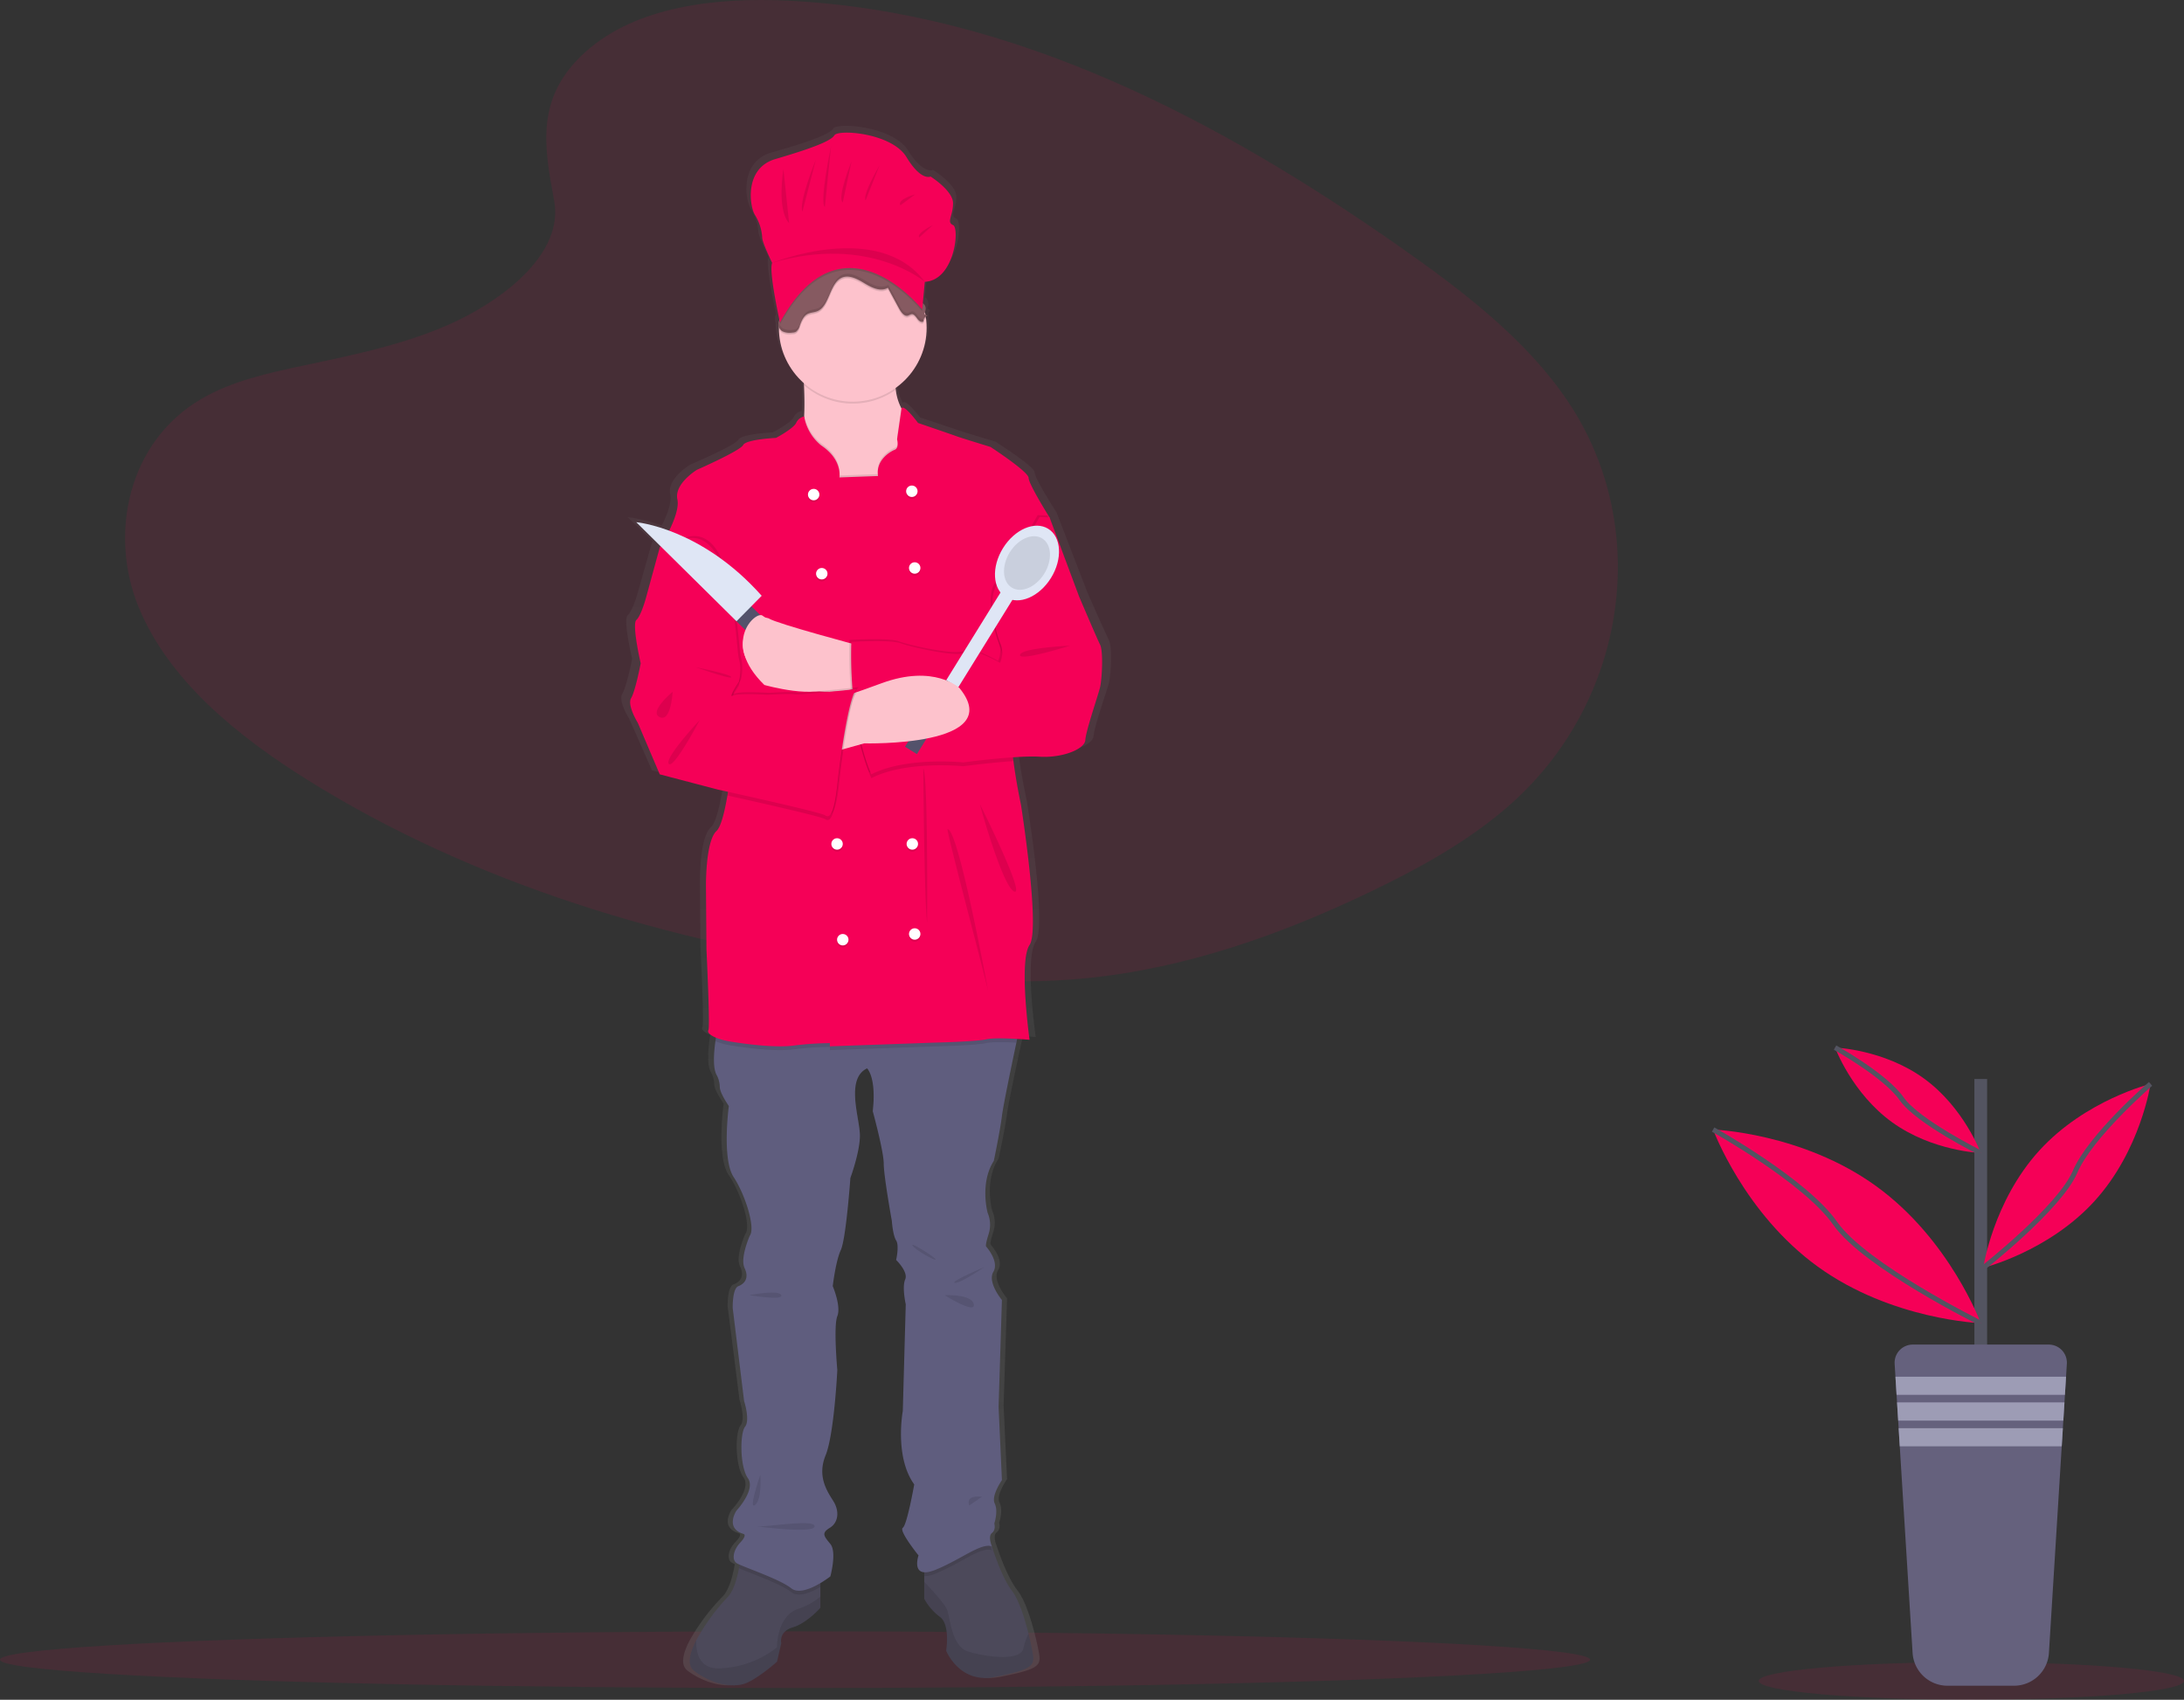 <svg data-name="Layer 1" xmlns="http://www.w3.org/2000/svg" width="890.069" height="692.728"><rect width="100%" height="100%" fill="#333333" stroke="none"/><defs><linearGradient id="a" x1="507.947" y1="790.481" x2="507.947" y2="154.92" gradientUnits="userSpaceOnUse"><stop offset="0" stop-color="gray" stop-opacity=".25"/><stop offset=".535" stop-color="gray" stop-opacity=".12"/><stop offset="1" stop-color="gray" stop-opacity=".1"/></linearGradient></defs><ellipse cx="324" cy="676.395" rx="324" ry="11.547" fill="#f50057" opacity=".1"/><path d="M238.822 20.964C259.463 2.57 291.863-1.179 321.355.287 413.99 4.889 497.61 49.61 569.94 100.197c26.185 18.312 51.965 38.047 68.962 63.266 34.6 51.336 24.337 122.452-23.775 164.744-16.37 14.389-36.213 25.42-56.585 35.198-36.222 17.386-75.305 31.343-116.416 35.315-29.317 2.833-58.995.53-88.14-3.422-81.43-11.044-161.36-35.464-228.352-77.244-29.383-18.324-57.078-41.106-69.189-70.75s-4.36-67.21 25.643-84.756c12.409-7.257 27.245-10.535 41.77-13.613 21.38-4.53 43.104-8.995 62.398-18.205 19.929-9.512 43.526-27.907 39.58-48.962-4.233-22.59-7.63-42.431 12.987-60.804Z" fill="#f50057" opacity=".1"/><ellipse cx="803.416" cy="685.062" rx="86.653" ry="7.667" fill="#f50057" opacity=".1"/><path d="M606.904 364.53c-1.41-2.731-8.869-19.702-8.869-19.702l-12.497-32.382s-8.868-13.655-8.868-16.191-16.126-12.68-16.126-12.68-13.101-3.901-14.11-4.292-16.528-5.524-16.528-5.524-6.111-8.037-6.982-5.938v.005c-.032-.053-.065-.099-.096-.153a20.75 20.75 0 0 1-2.33-7.514c-.034-.234-.062-.48-.092-.724a29.91 29.91 0 0 0 13.129-24.628 29.51 29.51 0 0 0-.258-3.828 2.684 2.684 0 0 1 .346-.183c.251-.109.188-.197.003-.29.063-.033.126-.068.19-.095.334-.145.11-.255-.212-.385l.02-.01c.454-.198-.121-.328-.583-.537-.025-.135-.048-.27-.075-.405a2.723 2.723 0 0 0 .185-.804c.041.02.079.042.122.061a3.414 3.414 0 0 0-.008-1.526 2.684 2.684 0 0 1-.105.3 2.547 2.547 0 0 0-1.173-2.31l-.073-.061.855-8.752c12.605-.595 14.816-22.04 11.942-23.231s0-3.773 0-8.935-9.51-10.921-9.51-10.921-3.98 1.985-10.171-7.943-28.969-11.516-30.517-8.935-11.72 5.957-24.988 9.73-10.835 19.459-8.624 22.834a19.266 19.266 0 0 1 3.096 9.332c0 1.986 4.201 10.325 4.201 10.325-1.325 2.89 2.048 18.72 3.046 23.22-.015.139-.032.276-.046.415-.008.014-.02.025-.028.04a2.12 2.12 0 0 0-.129.225 2.59 2.59 0 0 0-.203 1.493 3.117 3.117 0 0 0 .223 1.63 29.758 29.758 0 0 0 10.553 22.203l.046.822c.185 3.675.29 8.021.097 12.18-.01.213-.026.421-.038.633a4.76 4.76 0 0 0-3.373 2.66c-1.25 2.403-8.506 6.11-8.506 6.11s-12.699.585-13.908 2.926-19.552 10.143-19.552 10.143-9.675 5.658-8.264 12.095c.737 3.364-1.332 8.59-3.477 12.815a60.857 60.857 0 0 0-13.914-3.47L421 324.21c-.215.336-.342.526-.342.526l-5.845 20.678s-2.016 7.217-4.031 8.973 1.814 17.752 1.814 17.752-2.218 11.314-4.032 14.24 2.822 10.144 2.822 10.144l9.272 21.067 24.591 6.243s1.639.346 4.287.914q-.125.755-.256 1.505c-1.185 6.71-2.74 12.882-4.636 14.552-4.636 4.096-4.434 22.433-4.434 22.433l.202 25.945s1.612 31.992.806 33.162c-.51.739.512 1.944 3.207 3.026-.077.482-.153.97-.224 1.468-.758 5.306-1.096 11.361.645 14.038a10.665 10.665 0 0 1 1.21 4.682c0 2.536 3.83 7.802 3.83 7.802s-3.024 21.653 2.015 29.066 9.272 20.873 6.853 23.994c0 0-4.233 9.168-2.217 13.265s0 6.437-2.62 7.413-2.395 8.973-2.395 8.973l4.813 38.039s2.62 7.803.403 10.534-2.217 16.386 1.21 21.068-4.838 13.264-4.838 13.264-5.039 7.218 3.024 9.56c0 0 1.612.39-1.411 3.51s-3.629 7.023-1.613 8.388a9.225 9.225 0 0 0 1.308.65c-.075.462-.156.941-.252 1.45-.774 4.072-2.233 9.378-4.886 11.946a85.16 85.16 0 0 0-13.198 17.587c-2.766 5.244-3.975 10.152-.911 12.454 7.256 5.462 16.528 7.217 21.97 5.072s13.102-8.779 13.102-8.779l1.814-7.607s-1.21-4.682 4.838-6.438 11.69-7.998 11.69-7.998v-10.112a42.853 42.853 0 0 0 4.233-2.762s2.822-9.95 0-13.265-3.83-4.487-.201-6.633 4.12-6.827 1.46-10.924c-2.67-4.096-6.902-10.144-3.274-18.727s4.958-34.918 4.958-34.918-1.693-17.946 0-22.043-1.935-12.29-1.935-12.29 1.21-10.143 3.427-14.825 4.031-29.456 4.031-29.456 4.031-10.533 4.031-17.361-6.248-23.214 3.024-27.505c0 0 4.031 3.511 2.419 17.556 0 0 4.636 16.386 4.636 21.458s3.426 23.409 3.426 23.409.403 5.852 1.814 7.998 0 7.998 0 7.998 5.241 4.877 3.83 7.998.242 10.16.242 10.16l-1.25 43.68s-3.628 18.727 4.838 30.04c0 0-3.024 16.582-4.838 17.752s6.652 11.314 6.652 11.314-2.347 6.572 2.419 6.894v10.858a23.198 23.198 0 0 0 6.651 7.413c4.435 3.12 2.62 13.85 2.62 13.85s5.645 13.655 20.56 10.729 16.932-4.292 16.126-9.169c-.29-1.779-.936-4.954-1.863-8.56-1.604-6.265-4.063-13.826-7.006-17.556-4.636-5.875-8.466-18.165-8.466-18.165s-1.814-4.096 0-5.462 1.008-3.901 1.008-3.901 1.766-5.072.177-8.193 3.048-9.559 3.048-9.559l-1.411-30.041 1.41-43.696s-6.248-7.218-3.627-11.51-3.024-10.338-3.024-10.338-.604-.195 1.008-5.072a12.156 12.156 0 0 0-.403-8.778s-3.427-12.095 2.62-21.263c0 0 2.62-12.094 3.427-18.337.556-4.338 4.04-20.545 6.111-30.025l.337-1.54c2.985.164 5.243.354 5.243.354s-4.636-32.187 0-38.82-3.629-57.35-3.629-57.35-1.975-8.865-3.192-17.908c-.07-.516-.133-1.03-.197-1.545a97.708 97.708 0 0 1 11.25-.25c9.676.585 19.15-3.121 19.35-6.828s5.443-18.336 6.25-21.653 1.41-14.63 0-17.361Z" transform="translate(-154.965 -103.636)" fill="url(#a)"/><path d="M334.326 637.21v18.063s-5.439 6.215-11.265 7.963-4.662 6.409-4.662 6.409l-1.748 7.575s-7.38 6.603-12.624 8.74-14.178.388-21.17-5.05c-2.952-2.292-1.787-7.179.878-12.4A84.568 84.568 0 0 1 296.452 651c2.556-2.556 3.963-7.839 4.708-11.894.552-3.038.73-5.392.73-5.392Z" fill="#4c495a"/><path d="M334.326 650.689v4.584s-5.439 6.215-11.265 7.963-4.662 6.409-4.662 6.409l-1.748 7.575s-7.38 6.603-12.624 8.74-14.178.388-21.17-5.05c-2.952-2.292-1.787-7.179.878-12.4-.125 5.486 1.5 11.646 9.416 11.429a40.104 40.104 0 0 0 23.5-8.546s-.194-12.819 8.74-15.732a27.213 27.213 0 0 0 8.935-4.972Z" opacity=".1"/><path d="M405.41 683.435c-14.372 2.913-19.81-10.682-19.81-10.682s1.748-10.683-2.525-13.79a22.92 22.92 0 0 1-6.41-7.38v-17.869l17.48-12.43 9.463 8.375.637.559s3.69 12.236 8.158 18.086c2.835 3.713 5.205 11.241 6.75 17.48.894 3.59 1.516 6.751 1.795 8.522.777 4.856-1.165 6.215-15.537 9.129Z" fill="#4c495a"/><path d="M405.41 683.435c-14.372 2.913-19.81-10.682-19.81-10.682s1.748-10.683-2.525-13.79a22.92 22.92 0 0 1-6.41-7.38v-6.923c2.774 2.93 8.003 8.6 9.13 11.001 1.553 3.302 1.747 15.344 8.933 17.48s21.17 4.079 22.336-1.36a30.3 30.3 0 0 1 2.09-5.997c.893 3.59 1.515 6.751 1.794 8.522.777 4.856-1.165 6.215-15.537 9.129ZM301.89 633.714l32.436 3.496v9.548c-3.66 2.167-8.903 4.467-11.848 2.105-4.35-3.48-17.286-7.9-21.318-9.757.552-3.038.73-5.392.73-5.392ZM404.245 631.772c-4.467-1.554-12.43 5.244-22.918 9.517a10.917 10.917 0 0 1-4.661 1.04v-8.615l17.48-12.43 9.462 8.375a11.814 11.814 0 0 0 .637 2.113Z" opacity=".1"/><path d="M415.704 417.934s-.613 2.859-1.491 7.007c-1.997 9.44-5.353 25.576-5.889 29.895-.777 6.215-3.302 18.257-3.302 18.257-5.826 9.128-2.525 21.17-2.525 21.17a12.468 12.468 0 0 1 .389 8.74c-1.554 4.856-.971 5.05-.971 5.05s5.438 6.02 2.913 10.294 3.496 11.459 3.496 11.459l-1.36 43.505 1.36 29.91s-4.467 6.41-2.937 9.517-.17 8.157-.17 8.157.776 2.525-.972 3.885 0 5.438 0 5.438c-4.467-1.554-12.43 5.244-22.918 9.517s-6.992-5.827-6.992-5.827-8.157-10.1-6.41-11.265 4.662-17.674 4.662-17.674c-8.157-11.265-4.661-29.91-4.661-29.91l1.204-43.49s-1.593-7.007-.233-10.115-3.69-7.963-3.69-7.963 1.36-5.827 0-7.963-1.748-7.963-1.748-7.963-3.302-18.257-3.302-23.307-4.467-21.364-4.467-21.364c1.554-13.984-2.33-17.48-2.33-17.48-8.935 4.273-2.914 20.587-2.914 27.385s-3.884 17.286-3.884 17.286-1.748 24.666-3.885 29.327-3.302 14.761-3.302 14.761 3.496 8.157 1.865 12.236 0 21.947 0 21.947-1.282 26.22-4.778 34.766.583 14.566 3.154 18.645c2.564 4.079 2.09 8.74-1.406 10.876s-2.525 3.302.194 6.604 0 13.207 0 13.207-11.07 8.74-15.926 4.856-20.393-8.935-22.335-10.294-1.36-5.244 1.553-8.352 1.36-3.496 1.36-3.496c-7.769-2.33-2.913-9.517-2.913-9.517s7.963-8.545 4.66-13.207-3.3-18.256-1.164-20.975-.389-10.488-.389-10.488l-4.638-37.874s-.217-7.963 2.307-8.934 4.468-3.302 2.525-7.38 2.137-13.207 2.137-13.207c2.33-3.108-1.748-16.51-6.604-23.89s-1.942-28.939-1.942-28.939-3.69-5.244-3.69-7.768a10.883 10.883 0 0 0-1.165-4.662c-1.678-2.664-1.352-8.693-.622-13.976a106.327 106.327 0 0 1 1.787-9.525Z" fill="#5f5d7e"/><path d="m377.637 197.881-38.262 8.934s-18.84-15.926-14.178-24.472c1.6-2.936 2.308-7.947 2.548-13.246.187-4.14.086-8.468-.093-12.127-.272-5.29-.707-9.198-.707-9.198s39.233-22.141 37.873 0a56.554 56.554 0 0 0 .257 11.063 21.15 21.15 0 0 0 2.245 7.481c2.097 3.737 4.685 3.791 4.685 3.791Z" fill="#fdc2cc"/><path d="M365.075 158.835a30.092 30.092 0 0 1-37.423-1.865c-.272-5.29-.707-9.198-.707-9.198s39.233-22.141 37.873 0a56.554 56.554 0 0 0 .257 11.063Z" opacity=".1"/><circle cx="347.533" cy="133.594" r="30.104" fill="#fdc2cc"/><path d="m377.637 197.881-38.262 8.934s-18.84-15.926-14.178-24.472c1.6-2.936 2.308-7.947 2.548-13.246a19.52 19.52 0 0 0 6.969 11.693c8.74 5.826 7.38 13.012 7.38 13.012l15.732-.582c-.97-6.41 4.856-9.906 6.798-10.682s.971-4.273.971-4.273l1.725-11.949c2.097 3.737 4.685 3.791 4.685 3.791ZM415.704 417.934s-.613 2.859-1.491 7.007c-4.226-.225-9.812-.388-12.298.18-4.273.97-21.365 1.359-21.365 1.359l-42.34 1.5v-1.306a124.839 124.839 0 0 0-14.567.971c-7.186.971-18.45-.388-25.637-1.554a27.605 27.605 0 0 1-6.448-1.74 106.327 106.327 0 0 1 1.787-9.525Z" opacity=".1"/><path d="M412.403 294.603c-.614 3.628-.163 9.641.613 15.577 1.174 9.004 3.077 17.83 3.077 17.83s7.963 50.497 3.496 57.1 0 38.65 0 38.65-13.401-1.165-17.674-.194-21.365 1.36-21.365 1.36l-42.34 1.5v-1.306a124.839 124.839 0 0 0-14.567.971c-7.186.971-18.45-.388-25.637-1.553s-10.1-3.496-9.322-4.662-.777-33.017-.777-33.017l-.195-25.832s-.194-18.257 4.273-22.335c1.826-1.663 3.325-7.808 4.467-14.49 1.64-9.672 2.525-20.47 2.525-20.47l-29.521-79.048-.583-1.554s8.546-13.207 7.186-19.617 7.963-12.041 7.963-12.041 17.674-7.77 18.84-10.1 13.401-2.913 13.401-2.913 6.992-3.69 8.196-6.083a4.594 4.594 0 0 1 3.255-2.65 19.56 19.56 0 0 0 7 11.84c8.74 5.827 7.38 13.013 7.38 13.013l15.732-.582c-.97-6.41 4.856-9.906 6.798-10.683s.971-4.272.971-4.272l1.818-12.578c.84-2.09 6.728 5.912 6.728 5.912s14.955 5.112 15.926 5.5 13.596 4.273 13.596 4.273 15.537 10.1 15.537 12.625 8.546 16.12 8.546 16.12l-.287 1.538c-1.974 10.706-13.635 73.82-15.056 82.171Z" fill="#f50057"/><path d="M350.252 263.14s-33.6-8.935-36.902-11.071-22.724 10.294.97 27.19c0 0 28.975 6.022 36.726 0s-.794-16.12-.794-16.12Z" fill="#fdc2cc"/><path d="m422.89 209.923 4.08.194 12.041 32.24s7.186 16.898 8.546 19.617.777 13.984 0 17.286-5.827 17.868-6.021 21.558-9.323 7.38-18.645 6.798-31.076 2.33-31.076 2.33-23.231-2.427-37.485 4.856c0 0-9.128-18.84-8.157-53.993 0 0 16.12-.971 20.2.582s23.888 6.021 26.413 3.69 13.984 4.274 13.984 4.274a9.843 9.843 0 0 0 0-8.158c-1.942-4.661-5.244-19.228-.97-23.889s17.09-27.385 17.09-27.385Z" opacity=".1"/><path d="M413.016 310.18c-9.64.653-20.424 2.098-20.424 2.098s-23.229-2.432-37.485 4.855c0 0-9.128-18.84-8.157-53.994 0 0 16.12-.97 20.199.583s23.89 6.021 26.414 3.69 13.984 4.273 13.984 4.273a9.843 9.843 0 0 0 0-8.157c-1.942-4.661-5.244-19.228-.971-23.89s17.091-27.385 17.091-27.385l3.792.18c-1.974 10.705-13.635 73.819-15.056 82.17-.614 3.628-.163 9.641.613 15.577Z" opacity=".1"/><path d="m423.667 210.7 4.08.194 12.04 32.24s7.187 16.898 8.547 19.617.776 13.984 0 17.286-5.827 17.868-6.021 21.558-9.323 7.38-18.646 6.798-31.075 2.33-31.075 2.33-23.231-2.427-37.485 4.856c0 0-9.128-18.84-8.157-53.993 0 0 16.12-.971 20.199.582s23.89 6.021 26.414 3.69 13.984 4.273 13.984 4.273a9.843 9.843 0 0 0 0-8.157c-1.942-4.661-5.244-19.228-.971-23.89s17.091-27.384 17.091-27.384Z" fill="#f50057"/><path fill="#dfe6f5" d="m387.48 285.04-4.846-3 27.006-43.617 4.846 3.001z"/><ellipse cx="573.51" cy="333.092" rx="16.416" ry="11.514" transform="rotate(-58.235 402.996 420.383)" fill="#dfe6f5"/><ellipse cx="573.51" cy="333.092" rx="11.783" ry="8.265" transform="rotate(-58.235 402.996 420.383)" opacity=".1"/><path fill="#53526b" d="m373.677 307.333-4.846-3 16.804-27.14 4.846 3.001z"/><path d="m340.346 306.257 11.848-3.302s58.46 1.554 38.844-22.53c0 0-10.293-9.905-31.852-1.942s-27.58 8.934-27.58 8.934Z" fill="#fdc2cc"/><circle cx="331.606" cy="202.348" r="2.331" opacity=".1"/><circle cx="371.616" cy="200.989" r="2.331" opacity=".1"/><circle cx="331.606" cy="201.571" r="2.331" fill="#fff"/><circle cx="334.908" cy="234.589" r="2.331" opacity=".1"/><circle cx="372.781" cy="232.258" r="2.331" opacity=".1"/><circle cx="334.908" cy="233.812" r="2.331" fill="#fff"/><circle cx="371.81" cy="344.726" r="2.331" opacity=".1"/><circle cx="341.137" cy="344.726" r="2.331" opacity=".1"/><circle cx="371.81" cy="343.949" r="2.331" fill="#fff"/><circle cx="343.467" cy="383.751" r="2.331" opacity=".1"/><circle cx="372.781" cy="381.42" r="2.331" opacity=".1"/><circle cx="343.467" cy="382.974" r="2.331" fill="#fff"/><circle cx="341.137" cy="343.949" r="2.331" fill="#fff"/><circle cx="372.781" cy="380.643" r="2.331" fill="#fff"/><circle cx="371.616" cy="200.212" r="2.331" fill="#fff"/><circle cx="372.781" cy="231.481" r="2.331" fill="#fff"/><path d="M376.277 313.249s.389 53.216 1.554 62.733c0 0 .423-60.225-1.554-62.733ZM386.183 337.915c-.801 0 15.926 62.345 16.703 66.812s-12.042-66.812-16.703-66.812ZM399.39 327.815c0 .583 9.322 33.795 13.984 35.543s-13.984-35.543-13.984-35.543ZM436.098 263.14s-19.811.882-20.394 3.743 20.394-3.744 20.394-3.744ZM401.138 516.404s-14.178 6.021-12.042 6.41 12.042-6.41 12.042-6.41ZM371.81 507.47c-.552-1.242 9.517 5.05 9.517 5.827s-8.74-4.079-9.517-5.827ZM385.017 527.863s11.071-.558 11.848 3.703-11.848-3.703-11.848-3.703ZM305.387 527.84s12.041-2.356 13.012 0-13.012 0-13.012 0ZM309.854 601.085s.79 9.905-2.13 12.236 2.13-12.236 2.13-12.236ZM308.383 622.06c3.801.39 23.806-3.107 23.612 0s-23.612 0-23.612 0ZM400.167 610.019s-6.823-1.049-5.16 3.554ZM273.34 222.353h-3.69l-5.633 20.587s-1.942 7.187-3.884 8.935 1.748 17.674 1.748 17.674-2.136 11.265-3.884 14.178 2.719 10.1 2.719 10.1l8.934 20.975 23.695 6.215s41.757 9.129 43.7 10.488 3.69-.582 5.05-13.207 5.05-37.096 7.963-38.261c0 0-23.307 2.525-25.25 2.136s-11.264.194-11.264.194-12.236-.776-14.178.389 2.525-5.641 2.525-5.641a18.731 18.731 0 0 0 0-9.508c-1.36-5.244-2.137-64.676-28.55-45.254Z" opacity=".1"/><path d="M349.28 282.367c-2.913 1.166-6.603 25.638-7.962 38.262s-3.108 14.567-5.05 13.207c-1.577-1.103-29.413-7.334-39.816-9.633 1.64-9.673 2.525-20.471 2.525-20.471l-29.521-79.048h3.107c26.414-19.423 27.191 40.01 28.55 45.253a18.736 18.736 0 0 1 0 9.51s-4.466 6.805-2.524 5.64 14.178-.389 14.178-.389 9.323-.583 11.265-.194 25.249-2.137 25.249-2.137Z" opacity=".1"/><path d="M272.563 223.13h-3.69l-5.632 20.587s-1.943 7.187-3.885 8.935 1.748 17.674 1.748 17.674-2.136 11.265-3.884 14.178 2.719 10.1 2.719 10.1l8.934 20.975 23.695 6.215s41.758 9.129 43.7 10.488 3.69-.582 5.05-13.207 5.05-37.096 7.963-38.261c0 0-23.307 2.525-25.25 2.136s-11.264.194-11.264.194-12.236-.776-14.178.389 2.525-5.641 2.525-5.641a18.731 18.731 0 0 0 0-9.508c-1.36-5.245-2.137-64.676-28.55-45.254Z" fill="#f50057"/><path d="M285.188 293.438s-10.683 20.199-12.625 17.868 12.625-17.868 12.625-17.868ZM274.117 281.936s-9.905 8.2-5.244 10.337 5.244-10.337 5.244-10.337ZM283.44 271.88c.776.194 14.372 2.894 14.566 4.069s-14.566-4.07-14.566-4.07ZM377.722 129.6a2.002 2.002 0 0 0-1.328 2.083c-.792.699-1.903-.125-2.548-1.018-.653-.886-1.39-1.981-2.377-1.857a8.534 8.534 0 0 0-1.36.567c-1.554.497-2.867-1.328-3.737-2.929q-2.272-4.206-4.545-8.405c-3.037 1.763-6.626-.086-9.64-1.912s-6.604-3.682-9.65-1.919c-4.467 2.58-4.63 11.18-9.26 13.3-1.492.684-3.224.537-4.607 1.477-1.368.932-2.106 2.727-2.72 4.444a4.707 4.707 0 0 1-1.522 2.509 3.345 3.345 0 0 1-1.57.38 6.732 6.732 0 0 1-4.039-.566 3.414 3.414 0 0 1-1.398-4.04 2.114 2.114 0 0 1 .124-.226 14.137 14.137 0 0 0 1.336-1.918c.466-1.236-.202-2.673-.054-4.01.24-2.283 2.657-3.487 3.068-5.733.171-.878-.007-1.818.156-2.703a2.458 2.458 0 0 1 .093-.342l-1.422.979c1.593-1.857 2.393-4.436 3.558-6.69a20.6 20.6 0 0 1 12.57-10.23c5.066-1.477 10.418-1.073 15.53.178a51.14 51.14 0 0 1 13.821 5.694 13.715 13.715 0 0 1 4.024 3.271 25.192 25.192 0 0 1 2.386 4.405c1.507 3.123 5.624 6.013 2.346 6.448-2.727.365-.241 2.277 1.188 3.566a3.708 3.708 0 0 1 .824.901 3.226 3.226 0 0 1-.171 3.116c-.552.699 1.686.839.924 1.18Z" opacity=".1"/><path d="M377.722 128.824a2.002 2.002 0 0 0-1.328 2.082c-.792.699-1.903-.125-2.548-1.018-.653-.886-1.39-1.981-2.377-1.857a8.533 8.533 0 0 0-1.36.567c-1.554.498-2.867-1.328-3.737-2.928q-2.272-4.207-4.545-8.406c-3.037 1.763-6.626-.086-9.64-1.912s-6.604-3.682-9.65-1.918c-4.467 2.579-4.63 11.179-9.26 13.3-1.492.684-3.224.536-4.607 1.476-1.368.932-2.106 2.727-2.72 4.444a4.707 4.707 0 0 1-1.522 2.509 3.345 3.345 0 0 1-1.57.38 6.733 6.733 0 0 1-4.039-.566 3.414 3.414 0 0 1-1.398-4.04 2.114 2.114 0 0 1 .124-.225 14.137 14.137 0 0 0 1.336-1.92c.466-1.235-.202-2.672-.054-4.008.24-2.284 2.657-3.488 3.068-5.734.171-.877-.007-1.817.156-2.703a2.458 2.458 0 0 1 .093-.342l-1.422.979c1.593-1.857 2.393-4.436 3.558-6.69a20.6 20.6 0 0 1 12.57-10.23c5.066-1.477 10.418-1.073 15.53.178a51.14 51.14 0 0 1 13.821 5.695 13.715 13.715 0 0 1 4.024 3.27 25.192 25.192 0 0 1 2.386 4.405c1.507 3.123 5.624 6.013 2.346 6.448-2.727.366-.241 2.277 1.188 3.566a3.708 3.708 0 0 1 .824.901 3.226 3.226 0 0 1-.171 3.116c-.552.699 1.686.839.924 1.18Z" fill="#865a61"/><path d="m376.145 123.626-.31 3.271s-32.599-41.315-57.956 5.337l-.334-1.522a14.137 14.137 0 0 0 1.336-1.92c.466-1.235-.202-2.672-.054-4.008.24-2.284 2.657-3.488 3.068-5.734.171-.877-.007-1.817.156-2.703a2.458 2.458 0 0 1 .093-.342l-1.422.979c1.593-1.857 2.393-4.436 3.559-6.689a20.6 20.6 0 0 1 12.57-10.232c5.065-1.476 10.418-1.072 15.53.179a51.14 51.14 0 0 1 13.82 5.695 13.715 13.715 0 0 1 4.025 3.27 25.192 25.192 0 0 1 2.385 4.405c1.507 3.123 5.624 6.013 2.346 6.448-2.727.366-.241 2.277 1.188 3.566Z" opacity=".1"/><g opacity=".1"><path d="M376.95 128.4a1.574 1.574 0 0 0-.37 1.345c-.793.7-1.904-.124-2.549-1.018-.652-.885-1.39-1.98-2.377-1.856a8.533 8.533 0 0 0-1.36.567c-1.553.497-2.866-1.329-3.736-2.929q-2.273-4.207-4.545-8.406c-3.038 1.764-6.627-.085-9.641-1.911s-6.604-3.682-9.649-1.919c-4.467 2.58-4.63 11.18-9.26 13.3-1.492.684-3.225.536-4.607 1.476-1.368.933-2.106 2.727-2.72 4.444a4.707 4.707 0 0 1-1.522 2.51 3.345 3.345 0 0 1-1.57.38 6.733 6.733 0 0 1-4.04-.567 3.634 3.634 0 0 1-1.513-2.136 3.493 3.493 0 0 0 1.514 3.69 6.732 6.732 0 0 0 4.04.567 3.345 3.345 0 0 0 1.569-.38 4.707 4.707 0 0 0 1.522-2.51c.614-1.717 1.352-3.512 2.72-4.444 1.382-.94 3.115-.792 4.607-1.476 4.63-2.12 4.793-10.72 9.26-13.3 3.045-1.764 6.635.093 9.649 1.919s6.603 3.674 9.641 1.91q2.272 4.196 4.545 8.407c.87 1.6 2.183 3.426 3.737 2.929a8.533 8.533 0 0 1 1.36-.568c.986-.124 1.724.972 2.376 1.857.645.894 1.756 1.717 2.549 1.018a2.002 2.002 0 0 1 1.328-2.082c.606-.272-.682-.417-.959-.816ZM374.409 120.639a2.813 2.813 0 0 1 .733-.185c1.446-.192 1.452-.862.88-1.818a2.272 2.272 0 0 1-.88.264c-1.56.209-1.411.924-.733 1.739ZM377.385 127.146a3.51 3.51 0 0 0-.008-1.519 2.24 2.24 0 0 1-.393.855c-.244.309.056.508.401.664ZM319.057 124.908c-.016.09-.035.177-.045.27a8.912 8.912 0 0 0 .152 2.087 7.35 7.35 0 0 0-.107-2.357ZM322.211 115.43a11.268 11.268 0 0 1-1.303 1.947l1.254-.863a8.688 8.688 0 0 1 .05-1.084Z"/></g><path d="M317.877 131.457s-4.687-20.955-3.196-24.316c0 0-4.048-8.303-4.048-10.28a19.631 19.631 0 0 0-2.983-9.292c-2.131-3.36-4.475-18.978 8.31-22.735s22.586-7.117 24.077-9.687 23.439-.988 29.405 8.897 9.801 7.907 9.801 7.907 9.163 5.734 9.163 10.874-2.77 7.71 0 8.896.639 22.537-11.506 23.13l-1.066 11.269s-32.6-41.318-57.957 5.337Z" fill="#f50057"/><path d="M319.273 68.918s-2.816 16.509 2.331 22.044ZM332.48 65.13s-7.186 17.675-5.438 21.074ZM338.696 59.498s-4.856 23.016-2.525 24.86ZM347.047 65.713s-6.02 14.761-3.593 16.8ZM358.41 67.461s-7.09 12.042-5.633 14.179ZM372.976 79.212s-7.575 2.04-6.021 4.467ZM380.162 91.74s-6.798 3.3-5.535 5.049ZM314.681 107.141s43.419-17.636 62.219 7.71c0 0-22.82-19.402-62.219-7.71Z" opacity=".1"/><path fill="#53526b" d="m298.991 252.052 6.05-6.12 17.105 16.908-6.05 6.121-15.731-15.55-1.374-1.359z"/><path d="M259.301 212.818s26.48 2.253 51.124 29.993l-10.271 10.39Z" fill="#dfe6f5"/><path d="M338.724 262.417s-25.45-9.278-27.951-11.496-17.212 10.69.736 28.236c0 0 21.946 6.252 27.817 0s-.602-16.74-.602-16.74Z" fill="#fdc2cc"/><path fill="#535461" d="M804.65 439.739h5.175v116.436h-5.175z"/><path d="m842.327 555.82-.328 5.245-.457 7.4-.19 3.088-.457 7.409-.198 3.087-.457 7.4-5.218 84.188a14.258 14.258 0 0 1-14.231 13.377h-27.108a14.25 14.25 0 0 1-14.223-13.377l-5.226-84.188-.457-7.4-.19-3.087-.466-7.41-.19-3.087-.457-7.4-.328-5.244a7.386 7.386 0 0 1 7.375-7.84h55.44a7.38 7.38 0 0 1 7.366 7.84Z" fill="#65617d"/><path fill="#9d9cb5" d="m841.999 561.065-.457 7.4h-68.611l-.457-7.4h69.525zM841.352 571.553l-.457 7.409h-67.308l-.466-7.409h68.231zM840.697 582.049l-.457 7.4h-66.006l-.457-7.4h66.92z"/><path d="M764.576 483.381c30.12 21.788 42.66 55.87 42.66 55.87s-36.293-1.245-66.413-23.033-42.661-55.869-42.661-55.869 36.294 1.244 66.414 23.032Z" fill="#f50057"/><path d="M698.162 460.349s37.67 20.911 49.756 38.223 59.319 40.679 59.319 40.679" fill="none" stroke="#535461" stroke-miterlimit="10" stroke-width="2"/><path d="M784.017 439.482c16.394 11.859 23.22 30.409 23.22 30.409s-19.755-.678-36.149-12.537-23.22-30.409-23.22-30.409 19.755.678 36.149 12.537Z" fill="#f50057"/><path d="M747.868 426.945s20.504 11.382 27.082 20.804 32.287 22.142 32.287 22.142" fill="none" stroke="#535461" stroke-miterlimit="10" stroke-width="2"/><path d="M831.06 468.947c-18.83 20.696-22.813 47.739-22.813 47.739s26.546-6.514 45.377-27.21 22.813-47.74 22.813-47.74-26.547 6.514-45.377 27.21Z" fill="#f50057"/><path d="M876.437 441.736s-24.528 21.215-30.762 35.832-37.428 39.117-37.428 39.117" fill="none" stroke="#535461" stroke-miterlimit="10" stroke-width="2"/></svg>